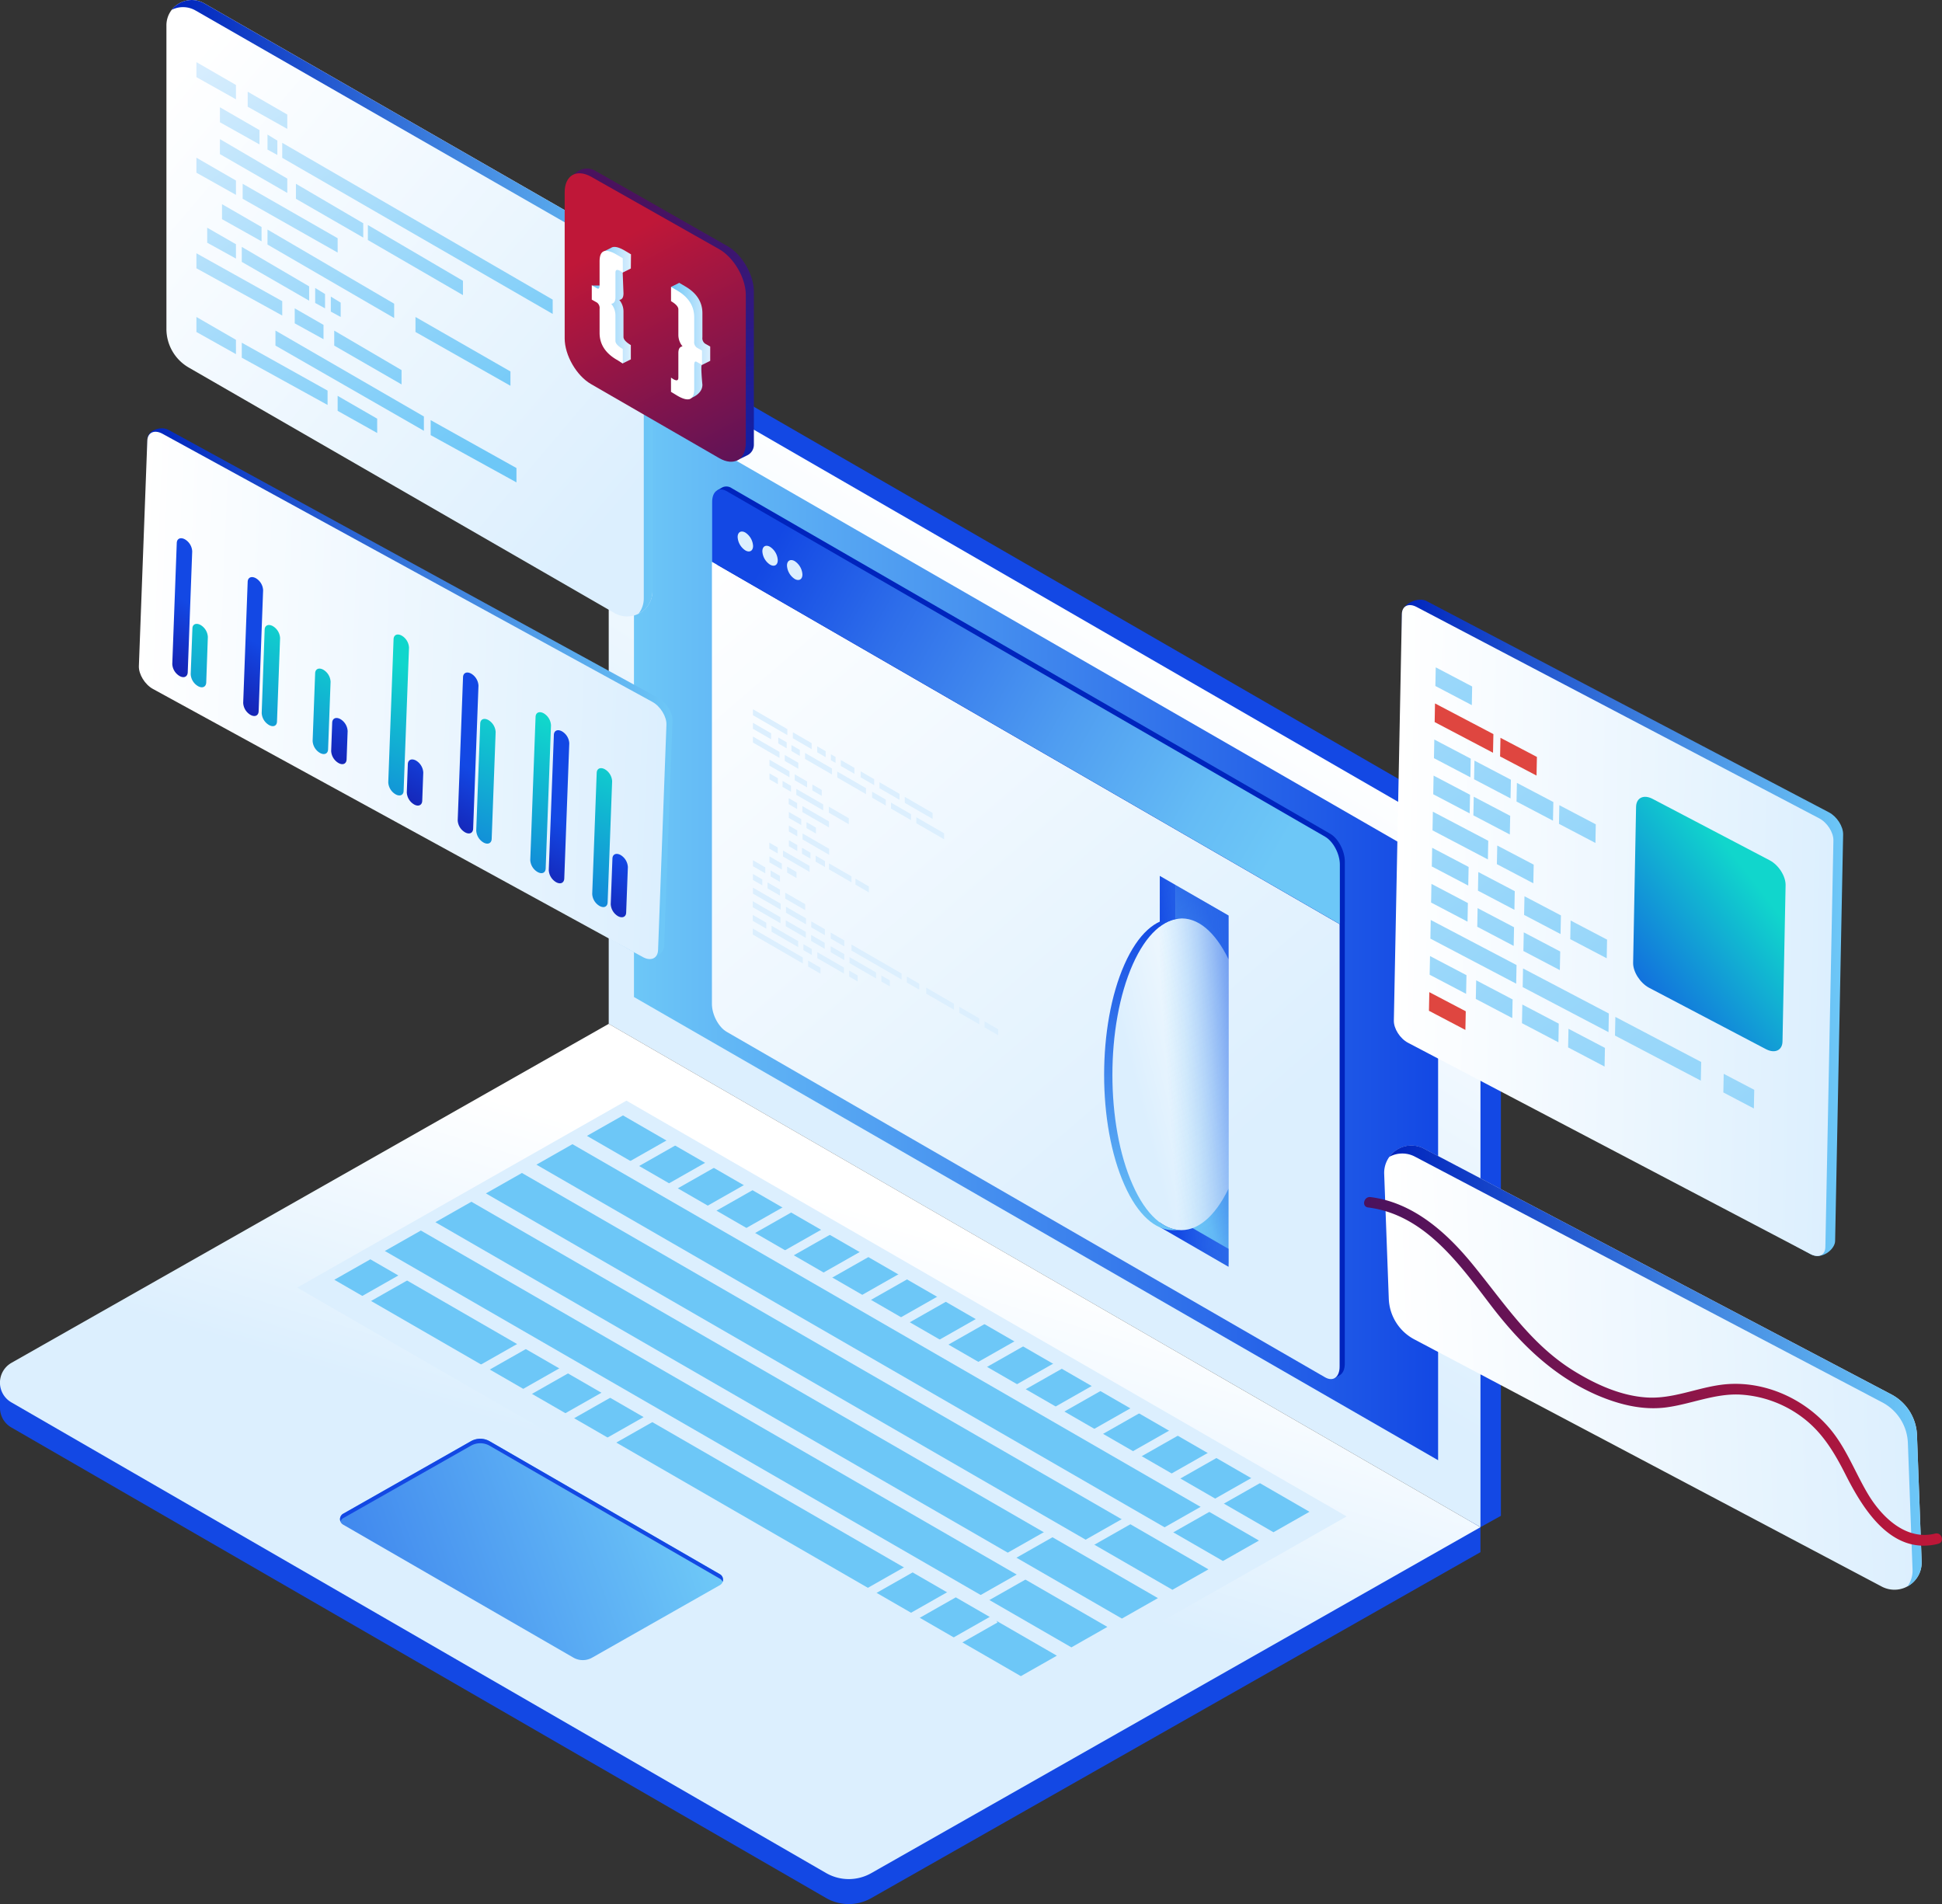 <svg xmlns="http://www.w3.org/2000/svg" xmlns:xlink="http://www.w3.org/1999/xlink" viewBox="0 0 659.18 646.26"><rect x="0" y="0" width="659.18" height="646.26" fill="#333333" stroke="none"/><defs><linearGradient id="linear-gradient" x1="1172.57" y1="224.03" x2="1266.92" y2="380.38" gradientTransform="matrix(-1, 0, 0, 1, 1586.3, 0)" gradientUnits="userSpaceOnUse"><stop offset="0" stop-color="#fff"/><stop offset="1" stop-color="#dceffe"/></linearGradient><linearGradient id="linear-gradient-2" x1="1098.16" y1="316" x2="1371.1" y2="316" gradientTransform="matrix(-1, 0, 0, 1, 1586.3, 0)" gradientUnits="userSpaceOnUse"><stop offset="0" stop-color="#1348e4"/><stop offset="0.87" stop-color="#61b6f5"/><stop offset="1" stop-color="#6dc7f7"/></linearGradient><linearGradient id="linear-gradient-3" x1="1308.52" y1="406.16" x2="1339.24" y2="507.1" xlink:href="#linear-gradient"/><linearGradient id="linear-gradient-4" x1="1569.71" y1="583.58" x2="1354.66" y2="507.88" xlink:href="#linear-gradient-2"/><linearGradient id="linear-gradient-5" x1="233.76" y1="197.01" x2="408.45" y2="399.05" gradientTransform="matrix(1, 0, 0, 1, 0, 0)" xlink:href="#linear-gradient"/><linearGradient id="linear-gradient-6" x1="434.49" y1="288.14" x2="260.36" y2="188.52" gradientUnits="userSpaceOnUse"><stop offset="0" stop-color="#6dc7f7"/><stop offset="0.15" stop-color="#65bcf5"/><stop offset="0.41" stop-color="#509ef1"/><stop offset="0.76" stop-color="#2e6eea"/><stop offset="1" stop-color="#1348e4"/></linearGradient><linearGradient id="linear-gradient-7" x1="429.18" y1="355.8" x2="392.15" y2="371.25" gradientTransform="matrix(1, 0, 0, 1, 0, 0)" xlink:href="#linear-gradient-2"/><clipPath id="clip-path"><polygon points="416.99 310.76 373.39 285.5 373.39 406.92 416.99 431.95 416.99 310.76" style="fill:none"/></clipPath><linearGradient id="linear-gradient-8" x1="426.54" y1="358.29" x2="385.61" y2="368.53" gradientTransform="translate(765.03 -37.1) rotate(89.9)" xlink:href="#linear-gradient"/><linearGradient id="linear-gradient-9" x1="-1035.73" y1="790.61" x2="-929.92" y2="790.61" gradientTransform="translate(1178.6 1347.48) rotate(90)" xlink:href="#linear-gradient-2"/><linearGradient id="linear-gradient-10" x1="431.6" y1="361.7" x2="396.07" y2="364.3" gradientUnits="userSpaceOnUse"><stop offset="0" stop-color="#1348e4"/><stop offset="0.5" stop-color="#3f86ed" stop-opacity="0.51"/><stop offset="1" stop-color="#6dc7f7" stop-opacity="0"/></linearGradient><linearGradient id="linear-gradient-11" x1="470.23" y1="314.49" x2="621.46" y2="314.49" gradientTransform="translate(9.85 -10.3) rotate(1.13)" gradientUnits="userSpaceOnUse"><stop offset="0" stop-color="#0024bd"/><stop offset="1" stop-color="#6dc7f7"/><stop offset="1" stop-color="#6dc7f7"/></linearGradient><linearGradient id="linear-gradient-12" x1="470.23" y1="315.45" x2="618.19" y2="315.45" gradientTransform="translate(9.85 -10.3) rotate(1.13)" xlink:href="#linear-gradient"/><linearGradient id="linear-gradient-13" x1="536.63" y1="344.87" x2="619.41" y2="278.13" gradientTransform="translate(9.85 -10.3) rotate(1.13)" gradientUnits="userSpaceOnUse"><stop offset="0" stop-color="#1348e4"/><stop offset="0.68" stop-color="#11d6cc"/></linearGradient><linearGradient id="linear-gradient-14" x1="390.25" y1="112.31" x2="552.11" y2="312.52" gradientTransform="translate(9.85 -10.3) rotate(1.13)" gradientUnits="userSpaceOnUse"><stop offset="0" stop-color="#dceffe"/><stop offset="0" stop-color="#dceffe"/><stop offset="1" stop-color="#6dc7f7"/></linearGradient><linearGradient id="linear-gradient-15" x1="390.25" y1="136.81" x2="552.11" y2="337.03" xlink:href="#linear-gradient-14"/><linearGradient id="linear-gradient-16" x1="404.02" y1="143.69" x2="565.88" y2="343.91" xlink:href="#linear-gradient-14"/><linearGradient id="linear-gradient-17" x1="418.57" y1="150.98" x2="580.43" y2="351.19" xlink:href="#linear-gradient-14"/><linearGradient id="linear-gradient-18" x1="433.13" y1="158.26" x2="594.99" y2="358.47" xlink:href="#linear-gradient-14"/><linearGradient id="linear-gradient-19" x1="390.25" y1="149.06" x2="552.11" y2="349.28" xlink:href="#linear-gradient-14"/><linearGradient id="linear-gradient-20" x1="404.02" y1="155.95" x2="565.88" y2="356.16" xlink:href="#linear-gradient-14"/><linearGradient id="linear-gradient-21" x1="412.32" y1="172.35" x2="574.18" y2="372.57" xlink:href="#linear-gradient-14"/><linearGradient id="linear-gradient-22" x1="356.78" y1="117.52" x2="579.24" y2="392.69" xlink:href="#linear-gradient-14"/><linearGradient id="linear-gradient-23" x1="390.25" y1="173.56" x2="552.11" y2="373.78" xlink:href="#linear-gradient-14"/><linearGradient id="linear-gradient-24" x1="406.08" y1="181.48" x2="567.94" y2="381.69" xlink:href="#linear-gradient-14"/><linearGradient id="linear-gradient-25" x1="421.9" y1="189.4" x2="583.76" y2="389.61" xlink:href="#linear-gradient-14"/><linearGradient id="linear-gradient-26" x1="437.73" y1="197.31" x2="599.59" y2="397.53" xlink:href="#linear-gradient-14"/><linearGradient id="linear-gradient-27" x1="390.25" y1="185.82" x2="552.11" y2="386.03" xlink:href="#linear-gradient-14"/><linearGradient id="linear-gradient-28" x1="406.08" y1="193.73" x2="567.94" y2="393.95" xlink:href="#linear-gradient-14"/><linearGradient id="linear-gradient-29" x1="421.9" y1="201.65" x2="583.76" y2="401.86" xlink:href="#linear-gradient-14"/><linearGradient id="linear-gradient-30" x1="302.91" y1="83.79" x2="622.89" y2="479.6" xlink:href="#linear-gradient-14"/><linearGradient id="linear-gradient-31" x1="334.56" y1="99.63" x2="654.54" y2="495.43" xlink:href="#linear-gradient-14"/><linearGradient id="linear-gradient-32" x1="366.22" y1="115.45" x2="686.19" y2="511.26" xlink:href="#linear-gradient-14"/><linearGradient id="linear-gradient-33" x1="501.18" y1="262.01" x2="644.08" y2="438.77" xlink:href="#linear-gradient-14"/><linearGradient id="linear-gradient-34" x1="390.25" y1="210.32" x2="552.11" y2="410.54" xlink:href="#linear-gradient-14"/><linearGradient id="linear-gradient-35" x1="406.08" y1="218.23" x2="567.94" y2="418.45" xlink:href="#linear-gradient-14"/><linearGradient id="linear-gradient-36" x1="421.9" y1="226.15" x2="583.76" y2="426.37" xlink:href="#linear-gradient-14"/><linearGradient id="linear-gradient-37" x1="437.73" y1="234.06" x2="599.59" y2="434.28" xlink:href="#linear-gradient-14"/><linearGradient id="linear-gradient-38" x1="481.78" y1="457.61" x2="659.25" y2="457.61" gradientTransform="translate(-25.91 27.88) rotate(-2.11)" xlink:href="#linear-gradient"/><linearGradient id="linear-gradient-39" x1="483.71" y1="457.12" x2="659.25" y2="457.12" gradientTransform="translate(-25.91 27.88) rotate(-2.11)" xlink:href="#linear-gradient-11"/><linearGradient id="linear-gradient-40" x1="474.6" y1="458.84" x2="666.43" y2="458.84" gradientTransform="translate(-25.91 27.88) rotate(-2.11)" gradientUnits="userSpaceOnUse"><stop offset="0" stop-color="#4a125e"/><stop offset="0" stop-color="#4a125e"/><stop offset="1" stop-color="#bf1738"/></linearGradient><linearGradient id="linear-gradient-41" x1="43.31" y1="242.14" x2="224.95" y2="242.14" gradientTransform="matrix(1, 0.04, -0.04, 1, 12.67, -11.58)" xlink:href="#linear-gradient-11"/><linearGradient id="linear-gradient-42" x1="43.26" y1="242.85" x2="222.93" y2="242.85" gradientTransform="matrix(1, 0.04, -0.04, 1, 12.67, -11.58)" xlink:href="#linear-gradient"/><linearGradient id="linear-gradient-43" x1="37.8" y1="251.92" x2="64.96" y2="201.47" gradientTransform="matrix(1, 0.04, -0.04, 1, 12.67, -11.58)" gradientUnits="userSpaceOnUse"><stop offset="0" stop-color="#170087"/><stop offset="0.77" stop-color="#1348e4"/></linearGradient><linearGradient id="linear-gradient-44" x1="40.35" y1="296.86" x2="86.4" y2="168.3" gradientTransform="matrix(1, 0.04, -0.04, 1, 12.67, -11.58)" xlink:href="#linear-gradient-13"/><linearGradient id="linear-gradient-45" x1="61.97" y1="264.94" x2="89.14" y2="214.48" xlink:href="#linear-gradient-43"/><linearGradient id="linear-gradient-46" x1="63.99" y1="305.33" x2="110.04" y2="176.77" gradientTransform="matrix(1, 0.04, -0.04, 1, 12.67, -11.58)" xlink:href="#linear-gradient-13"/><linearGradient id="linear-gradient-47" x1="83.26" y1="312.23" x2="129.31" y2="183.67" gradientTransform="matrix(1, 0.04, -0.04, 1, 12.67, -11.58)" xlink:href="#linear-gradient-13"/><linearGradient id="linear-gradient-48" x1="98.51" y1="284.61" x2="125.68" y2="234.16" xlink:href="#linear-gradient-43"/><linearGradient id="linear-gradient-49" x1="106.54" y1="320.57" x2="152.59" y2="192.01" gradientTransform="matrix(1, 0.04, -0.04, 1, 12.67, -11.58)" xlink:href="#linear-gradient-13"/><linearGradient id="linear-gradient-50" x1="124.26" y1="298.48" x2="151.43" y2="248.03" xlink:href="#linear-gradient-43"/><linearGradient id="linear-gradient-51" x1="133.47" y1="303.44" x2="160.64" y2="252.98" xlink:href="#linear-gradient-43"/><linearGradient id="linear-gradient-52" x1="140.31" y1="332.67" x2="186.36" y2="204.11" gradientTransform="matrix(1, 0.04, -0.04, 1, 12.67, -11.58)" xlink:href="#linear-gradient-13"/><linearGradient id="linear-gradient-53" x1="157.89" y1="338.97" x2="203.95" y2="210.41" gradientTransform="matrix(1, 0.04, -0.04, 1, 12.67, -11.58)" xlink:href="#linear-gradient-13"/><linearGradient id="linear-gradient-54" x1="165.04" y1="320.43" x2="192.2" y2="269.98" xlink:href="#linear-gradient-43"/><linearGradient id="linear-gradient-55" x1="181.49" y1="347.42" x2="227.54" y2="218.86" gradientTransform="matrix(1, 0.04, -0.04, 1, 12.67, -11.58)" xlink:href="#linear-gradient-13"/><linearGradient id="linear-gradient-56" x1="192.49" y1="335.22" x2="219.66" y2="284.76" xlink:href="#linear-gradient-43"/><linearGradient id="linear-gradient-57" x1="54.01" y1="32.16" x2="214.82" y2="168.9" gradientTransform="matrix(1, 0, 0, 1, 0, 0)" xlink:href="#linear-gradient"/><linearGradient id="linear-gradient-58" x1="58.28" y1="104.17" x2="221.48" y2="104.17" gradientTransform="matrix(1, 0, 0, 1, 0, 0)" xlink:href="#linear-gradient-11"/><linearGradient id="linear-gradient-59" x1="71.78" y1="10.67" x2="171.15" y2="151.12" gradientTransform="matrix(1, 0, 0, 1, 0, 0)" xlink:href="#linear-gradient-14"/><linearGradient id="linear-gradient-60" x1="63" y1="16.88" x2="162.38" y2="157.33" gradientTransform="matrix(1, 0, 0, 1, 0, 0)" xlink:href="#linear-gradient-14"/><linearGradient id="linear-gradient-61" x1="86.8" y1="0.04" x2="186.18" y2="140.49" gradientTransform="matrix(1, 0, 0, 1, 0, 0)" xlink:href="#linear-gradient-14"/><linearGradient id="linear-gradient-62" x1="47.09" y1="28.14" x2="146.47" y2="168.59" gradientTransform="matrix(1, 0, 0, 1, 0, 0)" xlink:href="#linear-gradient-14"/><linearGradient id="linear-gradient-63" x1="59.71" y1="19.21" x2="159.09" y2="159.65" gradientTransform="matrix(1, 0, 0, 1, 0, 0)" xlink:href="#linear-gradient-14"/><linearGradient id="linear-gradient-64" x1="47.41" y1="27.91" x2="146.79" y2="168.36" gradientTransform="matrix(1, 0, 0, 1, 0, 0)" xlink:href="#linear-gradient-14"/><linearGradient id="linear-gradient-65" x1="54.92" y1="22.6" x2="154.3" y2="163.05" gradientTransform="matrix(1, 0, 0, 1, 0, 0)" xlink:href="#linear-gradient-14"/><linearGradient id="linear-gradient-66" x1="59.93" y1="19.05" x2="159.31" y2="159.5" gradientTransform="matrix(1, 0, 0, 1, 0, 0)" xlink:href="#linear-gradient-14"/><linearGradient id="linear-gradient-67" x1="69.76" y1="12.1" x2="169.14" y2="152.55" gradientTransform="matrix(1, 0, 0, 1, 0, 0)" xlink:href="#linear-gradient-14"/><linearGradient id="linear-gradient-68" x1="59.64" y1="19.26" x2="159.02" y2="159.71" gradientTransform="matrix(1, 0, 0, 1, 0, 0)" xlink:href="#linear-gradient-14"/><linearGradient id="linear-gradient-69" x1="77.4" y1="6.69" x2="176.78" y2="147.13" gradientTransform="matrix(1, 0, 0, 1, 0, 0)" xlink:href="#linear-gradient-14"/><linearGradient id="linear-gradient-70" x1="40.13" y1="33.06" x2="139.51" y2="173.51" gradientTransform="matrix(1, 0, 0, 1, 0, 0)" xlink:href="#linear-gradient-14"/><linearGradient id="linear-gradient-71" x1="47.02" y1="28.19" x2="146.4" y2="168.63" gradientTransform="matrix(1, 0, 0, 1, 0, 0)" xlink:href="#linear-gradient-14"/><linearGradient id="linear-gradient-72" x1="37.54" y1="34.9" x2="136.92" y2="175.34" gradientTransform="matrix(1, 0, 0, 1, 0, 0)" xlink:href="#linear-gradient-14"/><linearGradient id="linear-gradient-73" x1="33.49" y1="37.76" x2="132.87" y2="178.21" gradientTransform="matrix(1, 0, 0, 1, 0, 0)" xlink:href="#linear-gradient-14"/><linearGradient id="linear-gradient-74" x1="63.81" y1="16.31" x2="163.19" y2="156.75" gradientTransform="matrix(1, 0, 0, 1, 0, 0)" xlink:href="#linear-gradient-14"/><linearGradient id="linear-gradient-75" x1="64.91" y1="15.53" x2="164.29" y2="155.98" gradientTransform="matrix(1, 0, 0, 1, 0, 0)" xlink:href="#linear-gradient-14"/><linearGradient id="linear-gradient-76" x1="67.37" y1="13.79" x2="166.75" y2="154.23" gradientTransform="matrix(1, 0, 0, 1, 0, 0)" xlink:href="#linear-gradient-14"/><linearGradient id="linear-gradient-77" x1="81.26" y1="3.96" x2="180.64" y2="144.4" gradientTransform="matrix(1, 0, 0, 1, 0, 0)" xlink:href="#linear-gradient-14"/><linearGradient id="linear-gradient-78" x1="53.61" y1="23.53" x2="152.99" y2="163.97" gradientTransform="matrix(1, 0, 0, 1, 0, 0)" xlink:href="#linear-gradient-14"/><linearGradient id="linear-gradient-79" x1="55.77" y1="22" x2="155.15" y2="162.44" gradientTransform="matrix(1, 0, 0, 1, 0, 0)" xlink:href="#linear-gradient-14"/><linearGradient id="linear-gradient-80" x1="49.61" y1="26.35" x2="148.99" y2="166.8" gradientTransform="matrix(1, 0, 0, 1, 0, 0)" xlink:href="#linear-gradient-14"/><linearGradient id="linear-gradient-81" x1="47.97" y1="27.52" x2="147.35" y2="167.96" gradientTransform="matrix(1, 0, 0, 1, 0, 0)" xlink:href="#linear-gradient-14"/><linearGradient id="linear-gradient-82" x1="43.44" y1="30.72" x2="142.82" y2="171.17" gradientTransform="matrix(1, 0, 0, 1, 0, 0)" xlink:href="#linear-gradient-14"/><linearGradient id="linear-gradient-83" x1="24.12" y1="44.39" x2="123.5" y2="184.84" gradientTransform="matrix(1, 0, 0, 1, 0, 0)" xlink:href="#linear-gradient-14"/><linearGradient id="linear-gradient-84" x1="233.22" y1="180.65" x2="220.87" y2="67.53" gradientUnits="userSpaceOnUse"><stop offset="0" stop-color="#0024bd"/><stop offset="0" stop-color="#0024bd"/><stop offset="1" stop-color="#4a125e"/></linearGradient><linearGradient id="linear-gradient-85" x1="257.9" y1="173.85" x2="208.78" y2="82.07" gradientTransform="matrix(1, 0, 0, 1, 0, 0)" xlink:href="#linear-gradient-40"/><linearGradient id="linear-gradient-86" x1="200.88" y1="103.58" x2="214.18" y2="103.58" gradientUnits="userSpaceOnUse"><stop offset="0" stop-color="#6dc7f7"/><stop offset="1" stop-color="#dceffe"/><stop offset="1" stop-color="#dceffe"/></linearGradient><linearGradient id="linear-gradient-87" x1="227.78" y1="115.77" x2="241.07" y2="115.77" xlink:href="#linear-gradient-86"/></defs><g id="Layer_3" data-name="Layer 3"><path d="M509.46,293.34V514.5l-6.94,3.86-289-174.69-3.82-221.39s4.75-2.59,6.49-3.61a5.78,5.78,0,0,1,5.91-.11L501.75,280A15.43,15.43,0,0,1,509.46,293.34Z" style="fill:#1348e4"/><path d="M502.52,297.2V518.36L206.62,347.52V127.36a5.72,5.72,0,0,1,8.58-5L494.81,283.85A15.41,15.41,0,0,1,502.52,297.2Z" style="fill:url(#linear-gradient)"/><polygon points="488.14 293.6 488.14 495.63 215.19 338.41 215.19 136.38 488.14 293.6" style="fill:url(#linear-gradient-2)"/><path d="M206.62,356l295.9,162.36v8.48L295.76,644.25a15.43,15.43,0,0,1-15.32,0L3.87,484.52A7.65,7.65,0,0,1,0,477.87c0-2.63,0-8.55,0-8.55Z" style="fill:#1348e4"/><path d="M206.62,347.52l295.9,170.84L295.76,635.77a15.43,15.43,0,0,1-15.32,0L3.87,476a7.73,7.73,0,0,1,0-13.41Z" style="fill:url(#linear-gradient-3)"/><polygon points="100.88 437.04 212.63 373.58 457.08 514.71 345.33 578.17 100.88 437.04" style="fill:#dceffe"/><polygon points="199.23 385.54 211.46 378.6 444.48 513.13 432.26 520.08 199.23 385.54" style="fill:#6dc7f7"/><polygon points="182.08 395.31 194.31 388.36 427.33 522.9 415.11 529.84 182.08 395.31" style="fill:#6dc7f7"/><polygon points="164.93 405.07 177.16 398.13 410.18 532.67 397.96 539.61 164.93 405.07" style="fill:#6dc7f7"/><polygon points="147.78 414.84 160.01 407.9 393.03 542.44 380.81 549.38 147.78 414.84" style="fill:#6dc7f7"/><polygon points="130.63 424.61 142.86 417.67 375.88 552.21 363.66 559.15 130.63 424.61" style="fill:#6dc7f7"/><polygon points="113.48 434.38 125.71 427.44 358.73 561.98 346.51 568.92 113.48 434.38" style="fill:#6dc7f7"/><rect x="392.89" y="509.5" width="36.85" height="2.95" transform="translate(-198.69 269.78) rotate(-29.59)" style="fill:#dceffe"/><rect x="395.35" y="496.42" width="18.43" height="2.95" transform="translate(-193.11 264.74) rotate(-29.59)" style="fill:#dceffe"/><rect x="366.67" y="518.6" width="18.43" height="2.95" transform="translate(-207.8 253.47) rotate(-29.59)" style="fill:#dceffe"/><rect x="339.99" y="523.15" width="18.43" height="2.95" transform="translate(-213.53 240.89) rotate(-29.59)" style="fill:#dceffe"/><rect x="331.98" y="536.85" width="18.43" height="2.95" transform="translate(-221.34 238.72) rotate(-29.59)" style="fill:#dceffe"/><rect x="320.66" y="552.46" width="18.43" height="2.95" transform="translate(-230.53 235.17) rotate(-29.59)" style="fill:#dceffe"/><rect x="308.67" y="542.69" width="18.43" height="2.95" transform="translate(-227.26 227.97) rotate(-29.59)" style="fill:#dceffe"/><rect x="203.79" y="484.29" width="18.43" height="2.95" transform="translate(-212.11 168.56) rotate(-29.59)" style="fill:#dceffe"/><rect x="190.02" y="475.72" width="18.43" height="2.95" transform="translate(-209.67 160.64) rotate(-29.59)" style="fill:#dceffe"/><rect x="176.25" y="467.15" width="18.43" height="2.95" transform="translate(-207.23 152.72) rotate(-29.59)" style="fill:#dceffe"/><rect x="162.47" y="458.58" width="18.43" height="2.95" transform="translate(-204.8 144.8) rotate(-29.59)" style="fill:#dceffe"/><rect x="121.42" y="435.76" width="18.42" height="2.95" transform="translate(-198.85 121.51) rotate(-29.59)" style="fill:#dceffe"/><rect x="293.33" y="534.63" width="18.43" height="2.95" transform="translate(-225.29 219.34) rotate(-29.59)" style="fill:#dceffe"/><rect x="382.24" y="488.84" width="18.43" height="2.95" transform="translate(-191.07 257.28) rotate(-29.59)" style="fill:#dceffe"/><rect x="369.13" y="481.26" width="18.43" height="2.95" transform="translate(-189.04 249.81) rotate(-29.59)" style="fill:#dceffe"/><rect x="356.02" y="473.67" width="18.43" height="2.95" transform="translate(-187.01 242.35) rotate(-29.59)" style="fill:#dceffe"/><rect x="342.91" y="466.09" width="18.43" height="2.95" transform="translate(-184.97 234.89) rotate(-29.59)" style="fill:#dceffe"/><rect x="329.79" y="458.51" width="18.43" height="2.95" transform="translate(-182.94 227.42) rotate(-29.59)" style="fill:#dceffe"/><rect x="316.68" y="450.93" width="18.43" height="2.95" transform="translate(-180.9 219.96) rotate(-29.59)" style="fill:#dceffe"/><rect x="303.57" y="443.35" width="18.43" height="2.95" transform="translate(-178.87 212.5) rotate(-29.59)" style="fill:#dceffe"/><rect x="290.46" y="435.76" width="18.42" height="2.95" transform="translate(-176.8 204.97) rotate(-29.59)" style="fill:#dceffe"/><rect x="277.35" y="428.18" width="18.42" height="2.95" transform="translate(-174.77 197.51) rotate(-29.59)" style="fill:#dceffe"/><rect x="264.24" y="420.6" width="18.43" height="2.95" transform="translate(-172.77 190.11) rotate(-29.59)" style="fill:#dceffe"/><rect x="251.13" y="413.02" width="18.43" height="2.95" transform="translate(-170.73 182.64) rotate(-29.59)" style="fill:#dceffe"/><rect x="238.02" y="405.44" width="18.43" height="2.95" transform="translate(-168.7 175.18) rotate(-29.59)" style="fill:#dceffe"/><rect x="224.91" y="397.85" width="18.43" height="2.95" transform="translate(-166.67 167.72) rotate(-29.59)" style="fill:#dceffe"/><rect x="211.8" y="390.27" width="18.43" height="2.95" transform="translate(-164.63 160.25) rotate(-29.59)" style="fill:#dceffe"/><path d="M166.19,489.2l78.18,45.14a2.12,2.12,0,0,1,0,3.68L201,562.64a6.42,6.42,0,0,1-6.35,0l-78.18-45.14a2.12,2.12,0,0,1,0-3.68l43.35-24.61A6.4,6.4,0,0,1,166.19,489.2Z" style="fill:url(#linear-gradient-4)"/><path d="M244.37,535.85l-78.18-45.14a6.4,6.4,0,0,0-6.35,0L116.49,515.3a2.11,2.11,0,0,0-.92,1.09,2.11,2.11,0,0,1,.92-2.6l43.35-24.61a6.4,6.4,0,0,1,6.35,0l78.18,45.14a2.1,2.1,0,0,1,.91,2.59A2.11,2.11,0,0,0,244.37,535.85Z" style="fill:#1348e4"/><path d="M243.42,189.69V339.75c0,3.65,2.22,7.89,5,9.47L451.52,466.5a4.33,4.33,0,0,0,1.42.54v.78l1.73-1h0l.17-.1h0c1-.63,1.63-2,1.63-3.94V312.69Z" style="fill:#0024bd"/><path d="M257.35,184.31c0,1.67-1.17,2.34-2.62,1.51a5.8,5.8,0,0,1-2.62-4.53c0-1.67,1.18-2.35,2.62-1.51A5.76,5.76,0,0,1,257.35,184.31Z" style="fill:#fff"/><ellipse cx="263.1" cy="187.63" rx="2.14" ry="3.7" transform="translate(-58.57 156.7) rotate(-30)" style="fill:#fff"/><path d="M274.1,194c0,1.67-1.18,2.34-2.62,1.51a5.78,5.78,0,0,1-2.62-4.53c0-1.67,1.17-2.35,2.62-1.51A5.79,5.79,0,0,1,274.1,194Z" style="fill:#fff"/><path d="M449.79,467.5,246.65,350.22c-2.74-1.58-5-5.82-5-9.47V190.68l213.06,123V463.76C454.75,467.41,452.53,469.08,449.79,467.5Z" style="fill:url(#linear-gradient-5)"/><path d="M451.52,283,248.38,165.71a3.19,3.19,0,0,0-3.2-.28h0l-1.84,1.06.71.13a6,6,0,0,0-.62,2.84v20.23L454.08,311.31l.67,2.38,1.73-1V292.47C456.48,288.82,454.26,284.58,451.52,283Z" style="fill:#0024bd"/><path d="M246.65,166.71,449.79,284c2.74,1.58,5,5.82,5,9.46v20.23l-213.06-123V170.46C241.69,166.81,243.91,165.13,246.65,166.71Z" style="fill:url(#linear-gradient-6)"/><path d="M255.62,185.31c0,1.67-1.18,2.34-2.62,1.51a5.8,5.8,0,0,1-2.62-4.54c0-1.66,1.17-2.34,2.62-1.51A5.82,5.82,0,0,1,255.62,185.31Z" style="fill:#dceffe"/><path d="M264,190.14c0,1.67-1.17,2.35-2.62,1.51a5.78,5.78,0,0,1-2.61-4.53c0-1.67,1.17-2.35,2.61-1.51A5.76,5.76,0,0,1,264,190.14Z" style="fill:#dceffe"/><path d="M272.37,195c0,1.67-1.18,2.34-2.62,1.51a5.8,5.8,0,0,1-2.62-4.54c0-1.66,1.17-2.34,2.62-1.51A5.82,5.82,0,0,1,272.37,195Z" style="fill:#dceffe"/><polygon points="255.57 242.76 267.25 249.51 267.25 247.48 255.57 240.73 255.57 242.76" style="fill:#dceffe"/><polygon points="269.13 250.59 275.5 254.27 275.5 252.24 269.13 248.56 269.13 250.59" style="fill:#dceffe"/><polygon points="285.4 259.99 290.01 262.65 290.01 260.62 285.4 257.96 285.4 259.99" style="fill:#dceffe"/><polygon points="282.04 258.05 283.62 258.95 283.62 256.93 282.04 256.02 282.04 258.05" style="fill:#dceffe"/><polygon points="277.4 255.36 280.26 257.01 280.26 254.98 277.4 253.33 277.4 255.36" style="fill:#dceffe"/><polygon points="266.38 258.28 270.98 260.94 270.98 258.91 266.38 256.25 266.38 258.28" style="fill:#dceffe"/><polygon points="255.57 252.03 264.59 257.25 264.59 255.22 255.57 250 255.57 252.03" style="fill:#dceffe"/><polygon points="272.42 284.92 281.44 290.14 281.44 288.11 272.42 282.89 272.42 284.92" style="fill:#dceffe"/><polygon points="267.77 282.24 270.63 283.89 270.63 281.86 267.77 280.21 267.77 282.24" style="fill:#dceffe"/><polygon points="272.36 275.64 281.39 280.85 281.39 278.82 272.36 273.61 272.36 275.64" style="fill:#dceffe"/><polygon points="267.72 272.95 270.57 274.61 270.57 272.58 267.72 270.92 267.72 272.95" style="fill:#dceffe"/><polygon points="272.51 325 255.51 315.17 255.51 317.2 272.51 327.03 272.51 325" style="fill:#dceffe"/><polygon points="278.5 328.46 274.3 326.03 274.3 328.06 278.5 330.49 278.5 328.46" style="fill:#dceffe"/><polygon points="306.03 330.43 289.02 320.6 289.02 322.63 306.03 332.46 306.03 330.43" style="fill:#dceffe"/><polygon points="312.02 333.89 307.81 331.46 307.81 333.49 312.02 335.92 312.02 333.89" style="fill:#dceffe"/><polygon points="260.11 313.19 255.51 310.53 255.51 312.56 260.11 315.22 260.11 313.19" style="fill:#dceffe"/><polygon points="286.57 319.2 281.97 316.54 281.97 318.57 286.57 321.23 286.57 319.2" style="fill:#dceffe"/><polygon points="270.93 319.44 261.9 314.23 261.9 316.26 270.93 321.47 270.93 319.44" style="fill:#dceffe"/><polygon points="275.57 322.13 272.71 320.48 272.71 322.5 275.57 324.16 275.57 322.13" style="fill:#dceffe"/><polygon points="286.46 328.41 277.44 323.2 277.44 325.23 286.46 330.44 286.46 328.41" style="fill:#dceffe"/><polygon points="291.11 331.1 288.25 329.44 288.25 331.48 291.11 333.13 291.11 331.1" style="fill:#dceffe"/><polygon points="286.57 323.84 281.97 321.18 281.97 323.21 286.57 325.87 286.57 323.84" style="fill:#dceffe"/><polygon points="297.38 330.09 288.36 324.87 288.36 326.9 297.38 332.12 297.38 330.09" style="fill:#dceffe"/><polygon points="302.03 332.77 299.17 331.12 299.17 333.15 302.03 334.81 302.03 332.77" style="fill:#dceffe"/><polygon points="264.93 311.34 255.51 305.9 255.51 307.93 264.93 313.37 264.93 311.34" style="fill:#dceffe"/><polygon points="273.53 316.31 266.72 312.38 266.72 314.4 273.53 318.35 273.53 316.31" style="fill:#dceffe"/><polygon points="279.93 320.01 275.32 317.35 275.32 319.38 279.93 322.04 279.93 320.01" style="fill:#dceffe"/><polygon points="323.81 340.69 314.39 335.24 314.39 337.27 323.81 342.72 323.81 340.69" style="fill:#dceffe"/><polygon points="332.41 345.66 325.6 341.72 325.6 343.75 332.41 347.69 332.41 345.66" style="fill:#dceffe"/><polygon points="338.81 349.35 334.2 346.69 334.2 348.72 338.81 351.38 338.81 349.35" style="fill:#dceffe"/><polygon points="311.03 279.43 320.46 284.87 320.46 282.84 311.03 277.39 311.03 279.43" style="fill:#dceffe"/><polygon points="302.43 274.45 309.25 278.39 309.25 276.36 302.43 272.42 302.43 274.45" style="fill:#dceffe"/><polygon points="296.04 270.76 300.65 273.42 300.65 271.39 296.04 268.73 296.04 270.76" style="fill:#dceffe"/><polygon points="307.12 272.51 316.55 277.96 316.55 275.93 307.12 270.48 307.12 272.51" style="fill:#dceffe"/><polygon points="298.52 267.54 305.33 271.48 305.33 269.45 298.52 265.51 298.52 267.54" style="fill:#dceffe"/><polygon points="292.13 263.84 296.73 266.5 296.73 264.48 292.13 261.81 292.13 263.84" style="fill:#dceffe"/><polygon points="273.76 281.09 276.95 282.93 276.95 280.9 273.76 279.06 273.76 281.09" style="fill:#dceffe"/><polygon points="267.77 277.63 271.98 280.06 271.98 278.03 267.77 275.6 267.77 277.63" style="fill:#dceffe"/><polygon points="264.99 306.73 255.57 301.29 255.57 303.32 264.99 308.76 264.99 306.73" style="fill:#dceffe"/><polygon points="273.59 311.71 266.78 307.77 266.78 309.8 273.59 313.74 273.59 311.71" style="fill:#dceffe"/><polygon points="279.99 315.4 275.38 312.74 275.38 314.77 279.99 317.43 279.99 315.4" style="fill:#dceffe"/><polygon points="258.75 298.49 255.57 296.65 255.57 298.68 258.75 300.52 258.75 298.49" style="fill:#dceffe"/><polygon points="264.74 301.95 260.54 299.52 260.54 301.55 264.74 303.98 264.74 301.95" style="fill:#dceffe"/><polygon points="273.31 306.9 266.53 302.99 266.53 305.01 273.31 308.93 273.31 306.9" style="fill:#dceffe"/><polygon points="275.74 268.31 278.93 270.14 278.93 268.12 275.74 266.27 275.74 268.31" style="fill:#dceffe"/><polygon points="269.75 264.84 273.96 267.27 273.96 265.24 269.75 262.81 269.75 264.84" style="fill:#dceffe"/><polygon points="261.19 259.89 267.97 263.81 267.97 261.78 261.19 257.86 261.19 259.89" style="fill:#dceffe"/><polygon points="281.32 275.83 288.1 279.75 288.1 277.72 281.32 273.8 281.32 275.83" style="fill:#dceffe"/><polygon points="270.29 269.79 279.43 275.07 279.43 273.04 270.29 267.76 270.29 269.79" style="fill:#dceffe"/><polygon points="265.64 267.1 268.5 268.75 268.5 266.73 265.64 265.07 265.64 267.1" style="fill:#dceffe"/><polygon points="261.19 264.53 264.05 266.18 264.05 264.15 261.19 262.5 261.19 264.53" style="fill:#dceffe"/><polygon points="265.77 290.73 274.8 295.94 274.8 293.91 265.77 288.69 265.77 290.73" style="fill:#dceffe"/><polygon points="261.13 288.04 263.99 289.69 263.99 287.66 261.13 286.01 261.13 288.04" style="fill:#dceffe"/><polygon points="267.18 296.18 270.36 298.02 270.36 295.99 267.18 294.15 267.18 296.18" style="fill:#dceffe"/><polygon points="276.85 292.46 280.03 294.3 280.03 292.27 276.85 290.43 276.85 292.46" style="fill:#dceffe"/><polygon points="281.39 295.08 289.02 299.49 289.02 297.46 281.39 293.05 281.39 295.08" style="fill:#dceffe"/><polygon points="290.38 300.27 294.92 302.9 294.92 300.87 290.38 298.24 290.38 300.27" style="fill:#dceffe"/><polygon points="261.19 292.71 265.39 295.14 265.39 293.12 261.19 290.68 261.19 292.71" style="fill:#dceffe"/><polygon points="261.56 297.48 264.74 299.32 264.74 297.29 261.56 295.45 261.56 297.48" style="fill:#dceffe"/><polygon points="255.57 294.01 259.77 296.44 259.77 294.42 255.57 291.98 255.57 294.01" style="fill:#dceffe"/><polygon points="272.23 289.79 275.09 291.45 275.09 289.42 272.23 287.76 272.23 289.79" style="fill:#dceffe"/><polygon points="267.77 287.22 270.63 288.87 270.63 286.84 267.77 285.19 267.77 287.22" style="fill:#dceffe"/><polygon points="284.19 263.91 293.95 269.55 293.95 267.52 284.19 261.88 284.19 263.91" style="fill:#dceffe"/><polygon points="273.27 257.6 282.41 262.88 282.41 260.85 273.27 255.57 273.27 257.6" style="fill:#dceffe"/><polygon points="268.63 254.92 271.49 256.57 271.49 254.54 268.63 252.89 268.63 254.92" style="fill:#dceffe"/><polygon points="264.17 252.34 267.03 253.99 267.03 251.96 264.17 250.31 264.17 252.34" style="fill:#dceffe"/><polygon points="261.74 250.93 255.57 247.37 255.57 245.34 261.74 248.9 261.74 250.93" style="fill:#dceffe"/><polygon points="416.99 310.76 398.95 300.35 398.95 418.78 416.99 428.95 416.99 310.76" style="fill:url(#linear-gradient-7)"/><polygon points="398.95 300.35 398.95 413.47 416.99 423.88 416.99 429.95 393.67 416.49 393.67 297.3 398.95 300.35" style="fill:#1348e4"/><g style="clip-path:url(#clip-path)"><g style="isolation:isolate"><ellipse cx="401.1" cy="364.65" rx="52.9" ry="23.53" transform="translate(35.72 765.1) rotate(-89.9)" style="fill:url(#linear-gradient-8)"/><path d="M401,417.56h-2.81c-6,0-12-5.15-16.52-15.38-9.19-20.59-9.19-54.08,0-74.81,4.62-10.43,10.69-15.64,16.75-15.61h2.82c-6.06,0-12.13,5.18-16.76,15.61-9.19,20.73-9.19,54.22,0,74.81C389,412.41,395,417.53,401,417.56Z" style="fill:url(#linear-gradient-9)"/></g></g><polygon points="416.99 310.76 393.67 297.3 393.67 416.49 416.99 429.95 416.99 310.76" style="fill:url(#linear-gradient-10)"/><path d="M614.58,425.69,481.24,351.92c-2.72-1.42-4.87-4.8-4.82-7.54l-.58-136c.08-3.61,5.61-5.83,8.32-4.4l136.65,71.75c2.71,1.42,4.87,4.79,4.81,7.53l-2.72,138C622.84,424,618.44,427.78,614.58,425.69Z" style="fill:url(#linear-gradient-11)"/><path d="M614.58,425.69,477.93,353.94c-2.71-1.42-4.87-4.8-4.81-7.54l2.72-138c.06-2.74,2.3-3.81,5-2.38L617.5,277.76c2.72,1.42,4.87,4.79,4.82,7.53l-2.73,138C619.54,426.05,617.29,427.11,614.58,425.69Z" style="fill:url(#linear-gradient-12)"/><path d="M599.41,356.1l-39.66-20.83c-3-1.6-5.47-5.39-5.41-8.47l1-52.95c.07-3.08,2.59-4.28,5.63-2.68L600.68,292c3.05,1.6,5.47,5.39,5.41,8.47l-1.05,53C605,356.5,602.46,357.7,599.41,356.1Z" style="fill:url(#linear-gradient-13)"/><polygon points="506.78 255.5 486.97 245.09 487.09 238.76 506.91 249.17 506.78 255.5" style="fill:#df4640"/><polygon points="521.55 263.25 509.18 256.75 509.31 250.43 521.68 256.92 521.55 263.25" style="fill:#df4640"/><polygon points="499.7 233.01 487.34 226.51 487.21 232.84 499.58 239.34 499.7 233.01" style="fill:url(#linear-gradient-14)"/><polygon points="499.22 257.51 486.85 251.01 486.73 257.34 499.1 263.83 499.22 257.51" style="fill:url(#linear-gradient-15)"/><polygon points="512.85 264.66 500.48 258.17 500.35 264.5 512.72 270.99 512.85 264.66" style="fill:url(#linear-gradient-16)"/><polygon points="527.26 272.23 514.89 265.73 514.76 272.06 527.13 278.56 527.26 272.23" style="fill:url(#linear-gradient-17)"/><polygon points="541.66 279.79 529.29 273.3 529.17 279.63 541.54 286.12 541.66 279.79" style="fill:url(#linear-gradient-18)"/><polygon points="498.98 269.76 486.61 263.26 486.49 269.59 498.85 276.08 498.98 269.76" style="fill:url(#linear-gradient-19)"/><polygon points="512.61 276.91 500.24 270.42 500.11 276.75 512.48 283.24 512.61 276.91" style="fill:url(#linear-gradient-20)"/><polygon points="520.59 293.48 508.22 286.99 508.09 293.31 520.46 299.81 520.59 293.48" style="fill:url(#linear-gradient-21)"/><polygon points="505.16 285.38 486.37 275.51 486.24 281.84 505.04 291.71 505.16 285.38" style="fill:url(#linear-gradient-22)"/><polygon points="498.5 294.26 486.13 287.76 486 294.09 498.37 300.58 498.5 294.26" style="fill:url(#linear-gradient-23)"/><polygon points="514.16 302.48 501.79 295.99 501.67 302.31 514.04 308.81 514.16 302.48" style="fill:url(#linear-gradient-24)"/><polygon points="529.83 310.71 517.46 304.21 517.33 310.54 529.7 317.04 529.83 310.71" style="fill:url(#linear-gradient-25)"/><polygon points="533 318.77 545.37 325.26 545.49 318.93 533.12 312.44 533 318.77" style="fill:url(#linear-gradient-26)"/><polygon points="498.25 306.51 485.88 300.01 485.76 306.34 498.13 312.83 498.25 306.51" style="fill:url(#linear-gradient-27)"/><polygon points="501.43 314.56 513.79 321.06 513.92 314.73 501.55 308.24 501.43 314.56" style="fill:url(#linear-gradient-28)"/><polygon points="529.59 322.96 517.22 316.46 517.09 322.79 529.46 329.28 529.59 322.96" style="fill:url(#linear-gradient-29)"/><polygon points="485.52 318.59 514.64 333.88 514.77 327.56 485.64 312.26 485.52 318.59" style="fill:url(#linear-gradient-30)"/><polygon points="516.85 335.04 545.98 350.33 546.1 344.01 516.97 328.71 516.85 335.04" style="fill:url(#linear-gradient-31)"/><polygon points="548.18 351.49 577.31 366.79 577.44 360.46 548.31 345.16 548.18 351.49" style="fill:url(#linear-gradient-32)"/><polygon points="585.09 364.48 584.96 370.8 595.32 376.24 595.45 369.91 585.09 364.48" style="fill:url(#linear-gradient-33)"/><polygon points="485.27 330.84 497.64 337.33 497.77 331 485.4 324.51 485.27 330.84" style="fill:url(#linear-gradient-34)"/><polygon points="500.94 339.06 513.31 345.56 513.43 339.23 501.07 332.74 500.94 339.06" style="fill:url(#linear-gradient-35)"/><polygon points="516.61 347.29 528.98 353.78 529.1 347.45 516.73 340.96 516.61 347.29" style="fill:url(#linear-gradient-36)"/><polygon points="532.27 355.51 544.64 362.01 544.77 355.68 532.4 349.19 532.27 355.51" style="fill:url(#linear-gradient-37)"/><polygon points="497.4 349.58 485.03 343.08 485.16 336.76 497.53 343.25 497.4 349.58" style="fill:#df4640"/><path d="M650.69,487.12,652.27,530a9.24,9.24,0,0,1-13.56,8.51L480.06,454.61a16.28,16.28,0,0,1-8.66-13.8l-1.56-42.38a9.24,9.24,0,0,1,13.54-8.52L642,473.3A16.29,16.29,0,0,1,650.69,487.12Z" style="fill:url(#linear-gradient-38)"/><path d="M649.18,532.68l-1.58-42.84A16.26,16.26,0,0,0,638.91,476l-158.62-83.4a9.15,9.15,0,0,0-8.73.07,9.23,9.23,0,0,1,11.82-2.79L642,473.3a16.29,16.29,0,0,1,8.69,13.82L652.27,530a9.17,9.17,0,0,1-4.81,8.45A9.1,9.1,0,0,0,649.18,532.68Z" style="fill:url(#linear-gradient-39)"/><path d="M657.93,524c-15.82,4-25.47-11.59-31.49-23.5-3.7-7.3-7.72-14.11-14.32-19.16a38.75,38.75,0,0,0-21.73-8c-8.52-.33-16.41,3.23-24.73,4.35-8.16,1.09-16.27-1-23.71-4.21-15-6.59-26.14-17.65-35.94-30.47-10.81-14.14-22.54-30.74-41.63-33.17-2.3-.29-1.46-3.81.83-3.52,14.37,1.83,25.6,11.82,34.46,22.61,10.87,13.24,19.9,27.47,34.87,36.59,7.36,4.49,15.77,8.29,24.48,8.82s16.71-3.19,25.18-4.31c13.67-1.81,27.78,4.25,36.68,14.61,5.69,6.62,8.67,14.88,13.07,22.31,4.63,7.82,12.93,16.08,22.89,13.58,2.25-.57,3.35,2.88,1.09,3.45Z" style="fill:url(#linear-gradient-40)"/><path d="M218.2,324.85,54,232.55c-2.74-1.5-4.88-5-4.78-7.77l.84-75.86c.1-2.79,4.41-4.46,7.15-3l166.29,91c2.74,1.5,4.87,5,4.77,7.77l-2.84,76.49C225.32,324,220.94,326.35,218.2,324.85Z" style="fill:url(#linear-gradient-41)"/><path d="M218.2,324.85l-166.28-91c-2.75-1.5-4.88-5-4.78-7.78L50,149.57c.1-2.79,2.41-3.84,5.15-2.34l166.28,91c2.74,1.5,4.88,5,4.78,7.78l-2.84,76.48C223.25,325.3,220.94,326.35,218.2,324.85Z" style="fill:url(#linear-gradient-42)"/><path d="M61,229.48h0a5,5,0,0,1-2.52-4.1L60,184.28c.06-1.48,1.28-2,2.72-1.24h0a5,5,0,0,1,2.52,4.11l-1.52,41.1C63.63,229.72,62.42,230.27,61,229.48Z" style="fill:url(#linear-gradient-43)"/><path d="M67.26,232.92h0a5,5,0,0,1-2.53-4.1l.58-15.48c0-1.47,1.27-2,2.72-1.23h0a5,5,0,0,1,2.52,4.1L70,231.69C69.92,233.16,68.7,233.71,67.26,232.92Z" style="fill:url(#linear-gradient-44)"/><path d="M85.07,242.67h0a5,5,0,0,1-2.52-4.1l1.52-41.1c.06-1.48,1.27-2,2.72-1.24h0a5,5,0,0,1,2.52,4.11l-1.52,41.1C87.73,242.91,86.51,243.46,85.07,242.67Z" style="fill:url(#linear-gradient-45)"/><path d="M91.35,246.11h0a5,5,0,0,1-2.52-4.1l1-28.29c.06-1.47,1.27-2,2.72-1.23h0a5,5,0,0,1,2.52,4.1l-1.05,28.29C94,246.35,92.8,246.91,91.35,246.11Z" style="fill:url(#linear-gradient-46)"/><path d="M108.64,255.58h0a5,5,0,0,1-2.52-4.11l.85-22.95c.06-1.47,1.27-2,2.72-1.23h0a5,5,0,0,1,2.52,4.1l-.85,23C111.3,255.82,110.09,256.37,108.64,255.58Z" style="fill:url(#linear-gradient-47)"/><path d="M114.93,259h0a5,5,0,0,1-2.52-4.1l.35-9.61c.06-1.48,1.28-2,2.72-1.24h0a5,5,0,0,1,2.52,4.1l-.35,9.61C117.59,259.26,116.37,259.81,114.93,259Z" style="fill:url(#linear-gradient-48)"/><path d="M134.31,269.63h0a5,5,0,0,1-2.52-4.1l1.8-48.58c.06-1.47,1.27-2,2.72-1.23h0a5,5,0,0,1,2.52,4.1L137,268.39C137,269.87,135.76,270.42,134.31,269.63Z" style="fill:url(#linear-gradient-49)"/><path d="M140.6,273.07h0a5,5,0,0,1-2.52-4.1l.35-9.61c.06-1.47,1.27-2,2.72-1.24h0a5,5,0,0,1,2.52,4.11l-.35,9.6C143.26,273.31,142,273.86,140.6,273.07Z" style="fill:url(#linear-gradient-50)"/><path d="M157.89,282.53h0a5,5,0,0,1-2.53-4.1l1.81-48.58c.05-1.47,1.27-2,2.72-1.23h0a5.05,5.05,0,0,1,2.52,4.1L160.6,281.3C160.55,282.77,159.33,283.32,157.89,282.53Z" style="fill:url(#linear-gradient-51)"/><path d="M164.17,286h0a5,5,0,0,1-2.52-4.1l1.35-36.3c.05-1.47,1.27-2,2.72-1.23h0a5.05,5.05,0,0,1,2.52,4.1l-1.35,36.3C166.83,286.21,165.62,286.77,164.17,286Z" style="fill:url(#linear-gradient-52)"/><path d="M182.51,296h0a5,5,0,0,1-2.52-4.1l1.8-48.58c.05-1.47,1.27-2,2.72-1.23h0a5.05,5.05,0,0,1,2.52,4.1l-1.81,48.57C185.17,296.25,184,296.8,182.51,296Z" style="fill:url(#linear-gradient-53)"/><path d="M188.79,299.45h0a5.05,5.05,0,0,1-2.52-4.1L188,249.44c.05-1.47,1.27-2,2.71-1.23h0a5,5,0,0,1,2.52,4.1l-1.7,45.9C191.46,299.69,190.24,300.24,188.79,299.45Z" style="fill:url(#linear-gradient-54)"/><path d="M203.54,307.52h0a5,5,0,0,1-2.52-4.1l1.52-41.1c.06-1.48,1.27-2,2.72-1.24h0a5,5,0,0,1,2.52,4.11l-1.53,41.1C206.2,307.76,205,308.31,203.54,307.52Z" style="fill:url(#linear-gradient-55)"/><path d="M209.82,311h0a5.05,5.05,0,0,1-2.52-4.1l.58-15.48c.05-1.48,1.27-2,2.71-1.24h0a5.05,5.05,0,0,1,2.53,4.11l-.58,15.48C212.49,311.2,211.27,311.75,209.82,311Z" style="fill:url(#linear-gradient-56)"/><path d="M221.48,97.19V200.64a8.6,8.6,0,0,1-12.89,7.45L64.06,124.75a15.14,15.14,0,0,1-7.57-13.12V8.61A8.59,8.59,0,0,1,69.36,1.15L213.88,84.06A15.15,15.15,0,0,1,221.48,97.19Z" style="fill:url(#linear-gradient-57)"/><path d="M218.52,203.07V99.62a15.12,15.12,0,0,0-7.61-13.13L66.4,3.58a8.5,8.5,0,0,0-8.12-.24A8.6,8.6,0,0,1,69.36,1.15L213.88,84.06a15.15,15.15,0,0,1,7.6,13.13V200.64a8.52,8.52,0,0,1-4.75,7.69A8.46,8.46,0,0,0,218.52,203.07Z" style="fill:url(#linear-gradient-58)"/><polygon points="84.08 31.13 97.51 38.88 97.51 43.75 84.08 36.22 84.08 31.13" style="fill:url(#linear-gradient-59)"/><polygon points="74.65 36.41 88.08 44.16 88.08 49.02 74.65 41.5 74.65 36.41" style="fill:url(#linear-gradient-60)"/><polygon points="95.8 48.48 187.6 101.7 187.6 106.56 95.8 53.57 95.8 48.48" style="fill:url(#linear-gradient-61)"/><polygon points="93.5 112.2 143.88 141.36 143.88 146.22 93.5 117.3 93.5 112.2" style="fill:url(#linear-gradient-62)"/><polygon points="74.65 47.22 97.51 60.62 97.51 65.48 74.65 52.31 74.65 47.22" style="fill:url(#linear-gradient-63)"/><polygon points="82.07 83.8 104.93 97.2 104.93 102.06 82.07 88.89 82.07 83.8" style="fill:url(#linear-gradient-64)"/><polygon points="113.45 112.22 136.3 125.62 136.3 130.48 113.45 117.31 113.45 112.22" style="fill:url(#linear-gradient-65)"/><polygon points="90.8 77.92 133.79 103.08 133.79 107.95 90.8 83.01 90.8 77.92" style="fill:url(#linear-gradient-66)"/><polygon points="100.45 62.38 123.3 75.78 123.3 80.64 100.45 67.47 100.45 62.38" style="fill:url(#linear-gradient-67)"/><polygon points="82.37 62.38 114.61 80.86 114.61 85.73 82.37 67.47 82.37 62.38" style="fill:url(#linear-gradient-68)"/><polygon points="141.03 107.59 173.26 126.08 173.26 130.94 141.03 112.68 141.03 107.59" style="fill:url(#linear-gradient-69)"/><polygon points="70.33 77.29 80.09 82.9 80.09 87.77 70.33 82.38 70.33 77.29" style="fill:url(#linear-gradient-70)"/><polygon points="100.04 104.66 109.81 110.27 109.81 115.14 100.04 109.75 100.04 104.66" style="fill:url(#linear-gradient-71)"/><polygon points="66.67 85.97 95.8 102.23 95.8 107.1 66.67 91.06 66.67 85.97" style="fill:url(#linear-gradient-72)"/><polygon points="82.07 116.32 111.19 132.58 111.19 137.45 82.07 121.41 82.07 116.32" style="fill:url(#linear-gradient-73)"/><polygon points="146.18 142.6 175.3 158.86 175.3 163.73 146.18 147.69 146.18 142.6" style="fill:url(#linear-gradient-74)"/><polygon points="66.67 21.09 80.09 28.84 80.09 33.71 66.67 26.18 66.67 21.09" style="fill:url(#linear-gradient-75)"/><polygon points="90.8 45.68 94.14 47.73 94.14 52.6 90.8 50.77 90.8 45.68" style="fill:url(#linear-gradient-76)"/><polygon points="124.87 76.38 157.14 95.31 157.14 100.17 124.87 81.47 124.87 76.38" style="fill:url(#linear-gradient-77)"/><polygon points="106.98 97.74 110.33 99.8 110.33 104.66 106.98 102.83 106.98 97.74" style="fill:url(#linear-gradient-78)"/><polygon points="112.29 100.67 115.64 102.72 115.64 107.59 112.29 105.76 112.29 100.67" style="fill:url(#linear-gradient-79)"/><polygon points="66.67 53.53 80.09 61.28 80.09 66.14 66.67 58.62 66.67 53.53" style="fill:url(#linear-gradient-80)"/><polygon points="75.36 69.3 88.78 77.05 88.78 81.91 75.36 74.39 75.36 69.3" style="fill:url(#linear-gradient-81)"/><polygon points="114.61 134.36 128.03 142.11 128.03 146.97 114.61 139.45 114.61 134.36" style="fill:url(#linear-gradient-82)"/><polygon points="66.67 107.59 80.09 115.34 80.09 120.2 66.67 112.68 66.67 107.59" style="fill:url(#linear-gradient-83)"/><path d="M196,58.24l-1.56,1.11v54.38c0,5.7,4,12.69,9,15.54l46.53,27.08,3.68-1.81a4,4,0,0,0,2.24-3.59V99c0-5.7-4-12.67-9-15.48L202,57.94A5.62,5.62,0,0,0,196,58.24Z" style="fill:url(#linear-gradient-84)"/><path d="M200.67,60c-5-2.81-9-.45-9,5.25v49.61c0,5.7,4,12.69,9,15.54l43.48,25.11c4.94,2.85,9,.52,9-5.18V100.08c0-5.7-4.06-12.66-9-15.48Z" style="fill:url(#linear-gradient-85)"/><path d="M214.18,86.32l-2.11-1.25c-2.17-1.27-3.72-1.58-4.67-.93L205,85.33l1.43.53a7.46,7.46,0,0,0-.14,1.51v8c0,1.11-.3,1.49-.89,1.15l-1.76-1v1.38h-2.78l.75,2.15,2,.41v.91l1.77,1a2.27,2.27,0,0,1,.88,2.14v8.15c0,3.79,1.25,9.45,5.09,11.7l2.78-1.38v-4.85c-1.67-1-2.5-1.91-2.5-2.78v-8.67a6.1,6.1,0,0,0-1.42-3.89c1-.11,1.42-.86,1.42-2.27l-.27-7,2.77-1.39Z" style="fill:url(#linear-gradient-86)"/><path d="M230.54,126.79l.81.52c1.12.66,1.69.48,1.69-.56v-8.3c0-1.41.48-2.16,1.42-2.27a6.16,6.16,0,0,1-1.42-3.89v-8.67c0-.87-.83-1.8-2.5-2.78l-2.77-3.46L230.56,96l2.11,1.25q5.76,3.39,5.75,9.07v8.15a2.3,2.3,0,0,0,.88,2.15l1.77,1v4.85l-2.77,1.39c-.59-.35.12,6.71.12,6.71,0,3.79-5.09,4.95-5.09,4.95l-2.78-3.9Z" style="fill:url(#linear-gradient-87)"/><path d="M227.76,128.18l.81.52c1.13.66,1.69.47,1.69-.56v-8.3c0-1.41.47-2.16,1.42-2.27a6.1,6.1,0,0,1-1.42-3.89V105c0-.87-.83-1.8-2.49-2.78V97.38l2.11,1.24q5.76,3.39,5.76,9.08v8.14a2.28,2.28,0,0,0,.89,2.15l1.76,1v4.85l-1.77-1c-.59-.35-.88,0-.88,1.15v8q0,5.69-5.76,2.3L227.76,133Z" style="fill:#fff"/><path d="M211.41,92.55,210.6,92c-1.13-.66-1.69-.48-1.69.55v8.31c0,1.41-.48,2.16-1.43,2.26a6.15,6.15,0,0,1,1.42,3.9v8.67c0,.87.83,1.8,2.49,2.77v4.85l-2.11-1.24q-5.76-3.39-5.76-9.07v-8.15a2.32,2.32,0,0,0-.88-2.15l-1.77-1V96.85l1.77,1c.59.35.88,0,.88-1.15v-8q0-5.67,5.76-2.29l2.11,1.24Z" style="fill:#fff"/></g></svg>